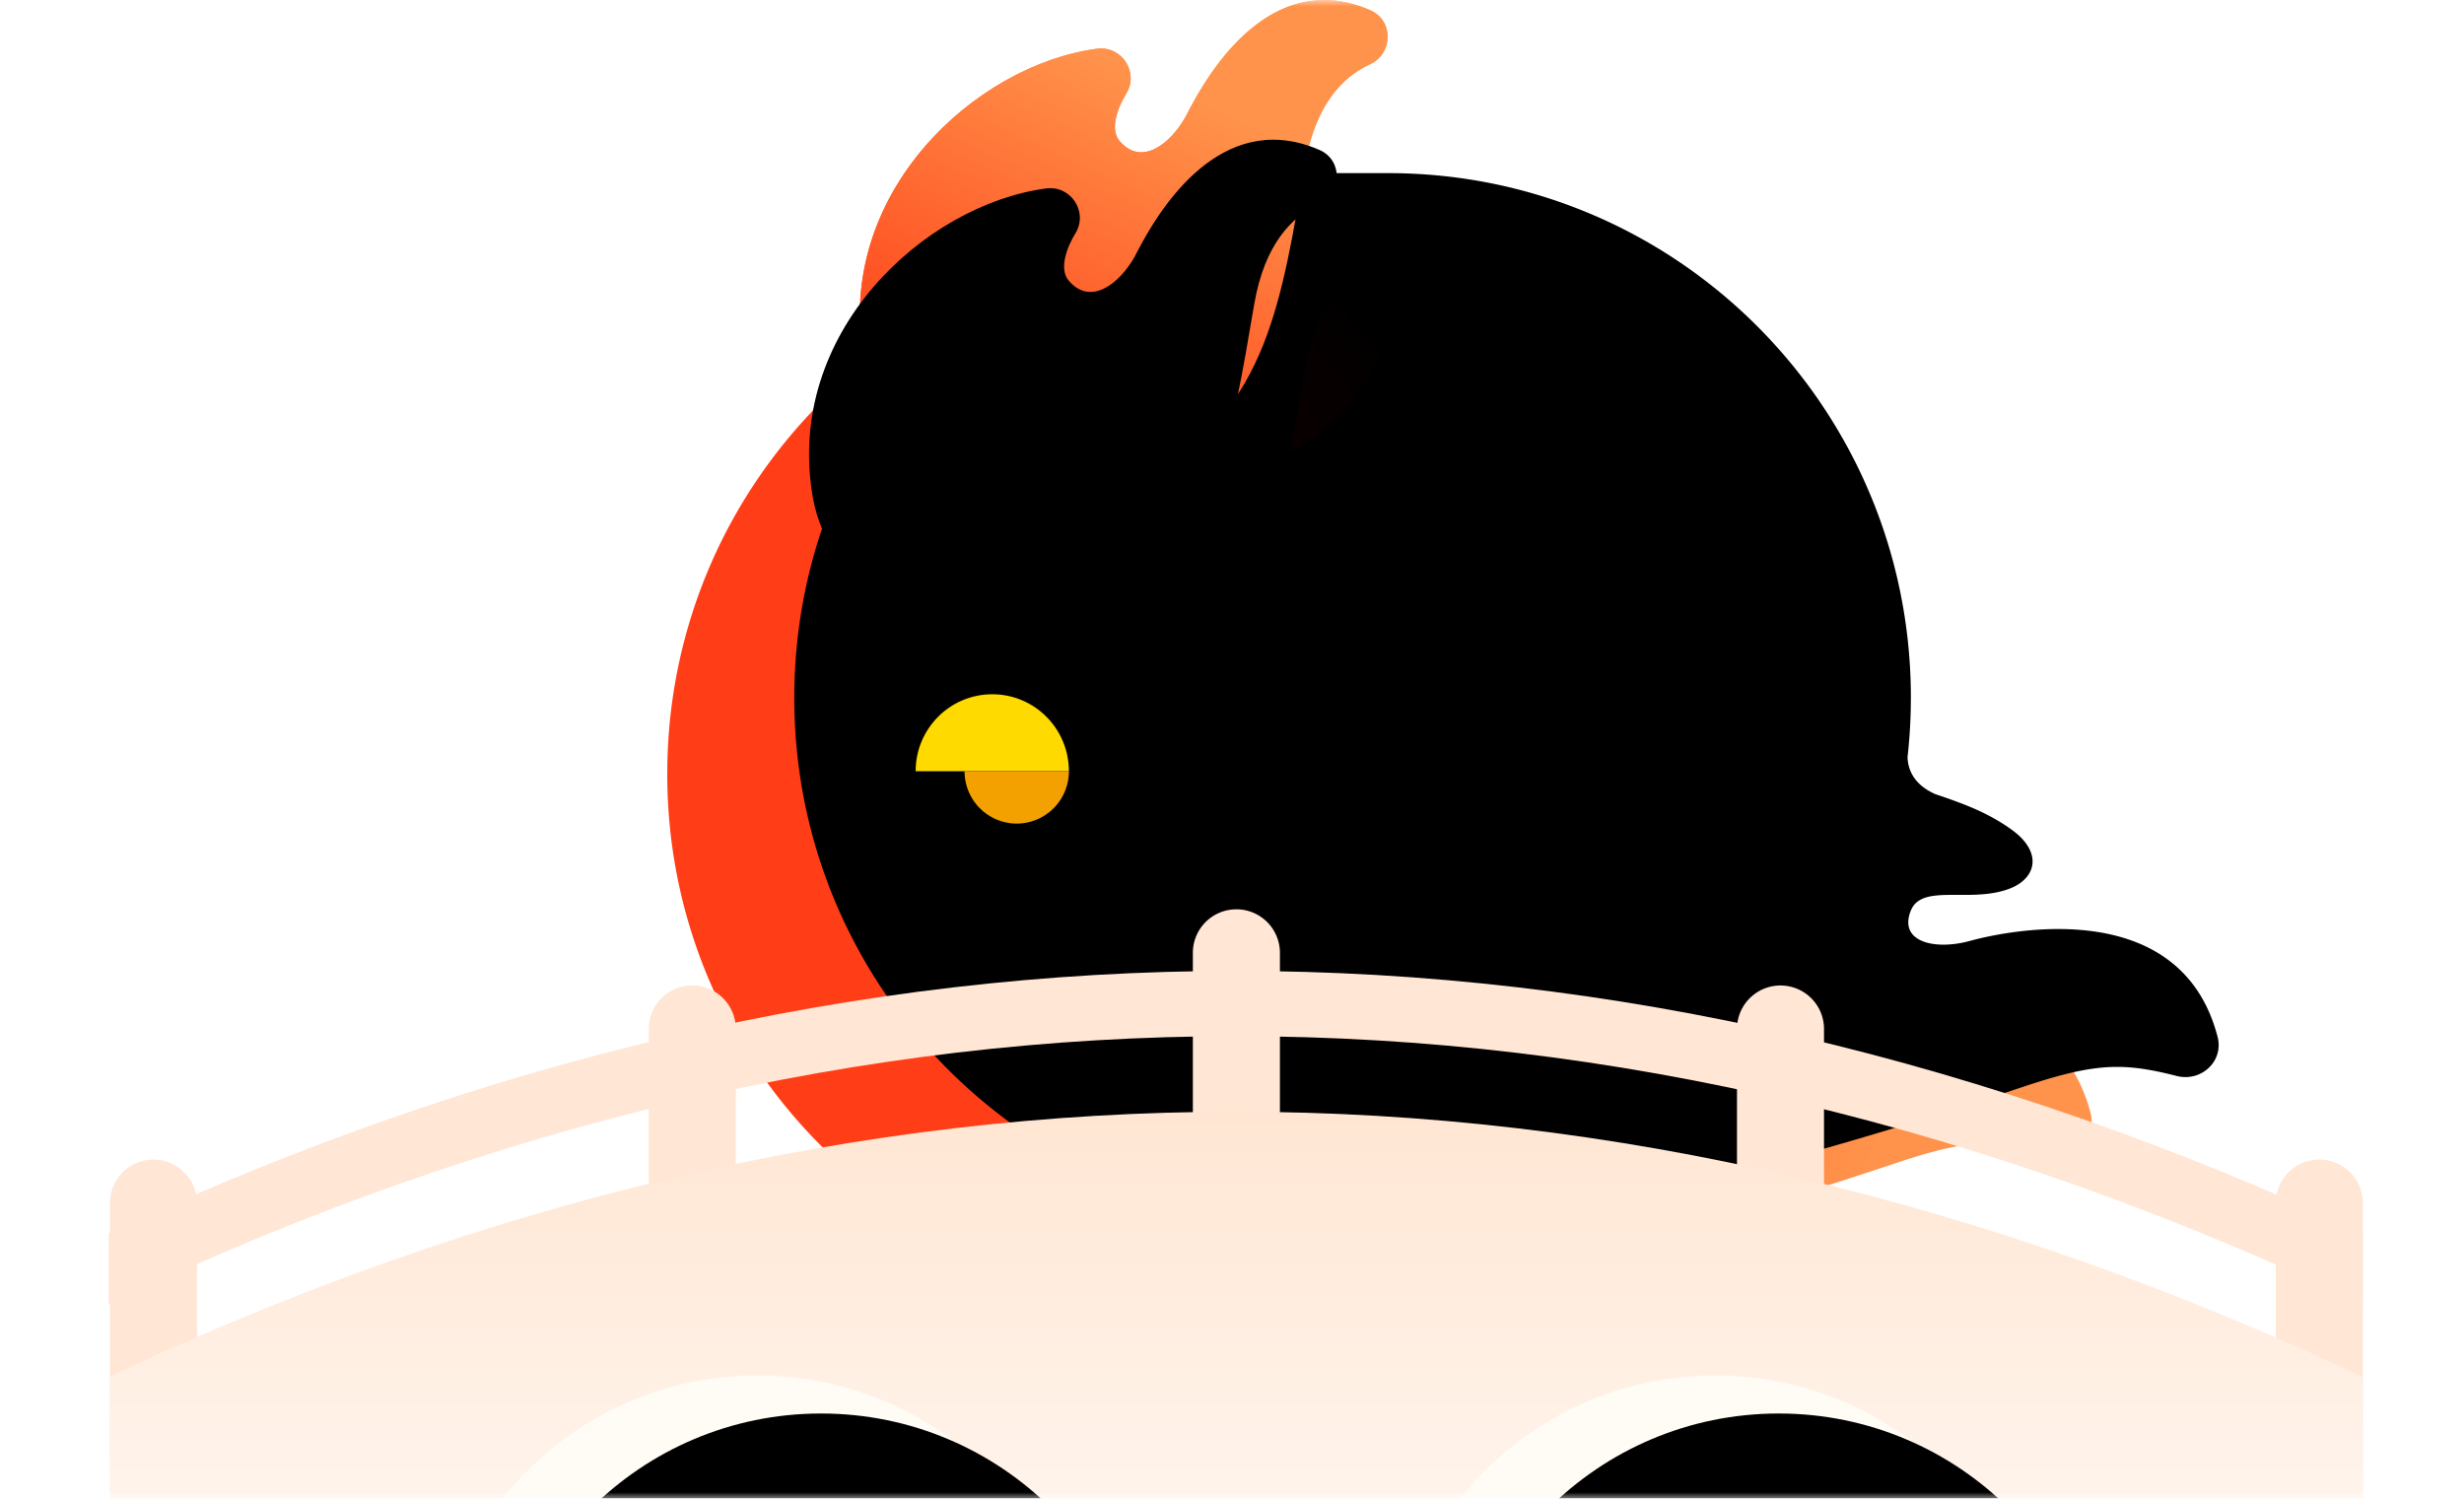 <svg width="194" height="118" viewBox="0 0 194 118" xmlns="http://www.w3.org/2000/svg" xmlns:xlink="http://www.w3.org/1999/xlink">
    <defs>
        <path id="a" d="M0 0h193.389v118H0z"/>
        <path d="M92.26 56.83h-.628l-.217-.001a35.382 35.382 0 0 0-.658.003l.115-.002-.241.005.126-.003a15.68 15.68 0 0 0-.188.005l.062-.002a13.54 13.54 0 0 0-.158.005l.096-.003a10.66 10.66 0 0 0-.514.027l.09-.006a7.434 7.434 0 0 0-.233.02l.143-.014c-.062.005-.122.011-.181.018l.038-.004a5.371 5.371 0 0 0-.418.058l.033-.006a3.655 3.655 0 0 0-.41.096 2.58 2.58 0 0 0-.314.117l.026-.012c-.05.022-.1.046-.147.071l.12-.06a2.038 2.038 0 0 0-.149.076l.029-.016a1.868 1.868 0 0 0-.124.073l.095-.057a1.81 1.81 0 0 0-.15.093l.055-.036c-.045.029-.09.06-.131.093l.076-.057c-.041.029-.08.059-.118.09l.042-.033a1.61 1.61 0 0 0-.116.1l.074-.067a1.586 1.586 0 0 0-.119.11l.045-.044c-.036.034-.07.07-.103.107l.058-.063a1.565 1.565 0 0 0-.101.114l.043-.05a1.58 1.58 0 0 0-.1.124l.057-.074a1.602 1.602 0 0 0-.096.133l.04-.059c-.032.045-.061.091-.089.14l.049-.08c-.03.045-.057.092-.083.142l-.07.153c-.768 1.886.72 2.733 2.697 2.694a8.034 8.034 0 0 0 1.956-.297l.051-.014.126-.033.075-.02.267-.068.102-.025c2.834-.685 12.874-2.562 17.302 4.104l.163.254c.322.516.61 1.081.862 1.699l.122.313c.16.424.3.871.424 1.344.016.064.03.128.042.192l.004.021a2.647 2.647 0 0 1 .038.418l-.008-.184c.005.06.008.122.008.182v.045l-.001.068-.003.058-.002.034a2.44 2.44 0 0 1-.531 1.345 2.586 2.586 0 0 1-.433.428l-.038.029a2.722 2.722 0 0 1-.614.345l-.024.01a2.313 2.313 0 0 1-.306.097 2.236 2.236 0 0 1-.095.022l-.03.006a2.344 2.344 0 0 1-.353.048 1.72 1.72 0 0 1-.133.006h-.096l-.026-.001a2.69 2.69 0 0 1-.614-.086c-1.667-.423-3.013-.677-4.385-.71l-.275-.004-.276.002c-.462.008-.932.042-1.424.103l-.297.04c-1.5.215-3.211.678-5.483 1.437l-1.201.4a420.382 420.382 0 0 1-1.107.365l-.367.12a292.624 292.624 0 0 1-2.063.67l-.425.136c-32.043 10.25-51.754 11.9-65.25 6.206l-.004-.004C10.91 73.867 0 58.87 0 41.312l.006-.683C.369 18.128 18.646 0 41.14 0h5.633c22.722 0 41.142 18.496 41.142 41.312l-.008.788a42.491 42.491 0 0 1-.176 3.115h.001c-.025.257-.051.505-.079.753.016.825.364 2.139 2.21 2.938.595.195 1.197.407 1.814.639l.087.032c.223.084.44.17.653.257.748.305 1.44.63 2.14 1.032a13.07 13.07 0 0 1 1.436.936l-.212-.156.05.035c.056.04.109.08.16.12 2.133 1.617 1.846 3.467.095 4.36l-.073.035a2.104 2.104 0 0 1-.164.075c-.06.026-.122.05-.185.075a5.954 5.954 0 0 1-.279.097l-.051.016a6.31 6.31 0 0 1-.633.163 7.613 7.613 0 0 1-.656.109 9.89 9.89 0 0 1-.685.064 13.338 13.338 0 0 1-.663.029 21.208 21.208 0 0 1-.38.005z" id="c"/>
        <path d="M36.542 0C29.95.009 26.167 8.276 25.627 9.231c-1.175 2.076-3.45 3.92-5.188 1.853-.797-.947-.088-2.699.53-3.7 1.044-1.692-.346-3.81-2.31-3.546C9.054 5.127-1.941 15.242.294 28.14c1.171 6.76 9.301 15.237 22.782 8.881 8.993-4.681 10.175-13.62 11.98-24.088.813-4.71 2.972-6.892 5.1-7.867 1.835-.84 1.889-3.45.039-4.258C38.906.246 37.697.003 36.57 0h-.03z" id="i"/>
        <path d="M36.542 0C29.95.009 26.167 8.276 25.627 9.231c-1.175 2.076-3.45 3.92-5.188 1.853-.797-.947-.088-2.699.53-3.7 1.044-1.692-.346-3.81-2.31-3.546C9.054 5.127-1.941 15.242.294 28.14c1.171 6.76 9.301 15.237 22.782 8.881 8.993-4.681 10.175-13.62 11.98-24.088.813-4.71 2.972-6.892 5.1-7.867 1.835-.84 1.889-3.45.039-4.258C38.906.246 37.697.003 36.57 0h-.03z" id="l"/>
        <path d="M51.088 36.7c14.196 0 25.704 11.508 25.704 25.704v.856H25.384v-.856c0-14.196 11.508-25.704 25.704-25.704z" id="o"/>
        <path d="M126.485 36.7c14.196 0 25.704 11.508 25.704 25.704v.856h-51.407v-.856c0-14.196 11.508-25.704 25.703-25.704z" id="q"/>
        <linearGradient x1="36.222%" y1="50%" x2="100%" y2="69.277%" id="d">
            <stop stop-color="#FF3E17" offset="0%"/>
            <stop stop-color="#FF934B" offset="83.681%"/>
            <stop stop-color="#FF934B" offset="100%"/>
        </linearGradient>
        <linearGradient x1="31.571%" y1="60.23%" x2="78.375%" y2="42.437%" id="f">
            <stop offset="0%"/>
            <stop stop-color="red" stop-opacity="0" offset="100%"/>
        </linearGradient>
        <linearGradient x1="58.156%" y1="94.639%" x2="100%" y2="5.361%" id="h">
            <stop stop-color="#FF3D15" offset="0%"/>
            <stop stop-color="#FF934B" offset="73.159%"/>
            <stop stop-color="#FF934B" offset="100%"/>
        </linearGradient>
        <linearGradient x1="58.156%" y1="94.639%" x2="100%" y2="5.361%" id="k">
            <stop stop-color="#FF3E17" offset="0%"/>
            <stop stop-color="#FF934B" offset="73.159%"/>
            <stop stop-color="#FF934B" offset="100%"/>
        </linearGradient>
        <linearGradient x1="50%" y1="0%" x2="50%" y2="114.929%" id="n">
            <stop stop-color="#FFE6D3" offset="0%"/>
            <stop stop-color="#FFF" offset="100%"/>
        </linearGradient>
        <filter x="-15.6%" y="-21.1%" width="131.2%" height="142.1%" filterUnits="objectBoundingBox" id="e">
            <feGaussianBlur stdDeviation="7" in="SourceAlpha" result="shadowBlurInner1"/>
            <feOffset dx="-10" dy="5" in="shadowBlurInner1" result="shadowOffsetInner1"/>
            <feComposite in="shadowOffsetInner1" in2="SourceAlpha" operator="arithmetic" k2="-1" k3="1" result="shadowInnerInner1"/>
            <feColorMatrix values="0 0 0 0 1 0 0 0 0 0.576 0 0 0 0 0.294 0 0 0 1 0" in="shadowInnerInner1" result="shadowMatrixInner1"/>
            <feGaussianBlur stdDeviation="7.5" in="SourceAlpha" result="shadowBlurInner2"/>
            <feOffset dx="20" dy="-11" in="shadowBlurInner2" result="shadowOffsetInner2"/>
            <feComposite in="shadowOffsetInner2" in2="SourceAlpha" operator="arithmetic" k2="-1" k3="1" result="shadowInnerInner2"/>
            <feColorMatrix values="0 0 0 0 1 0 0 0 0 0.319 0 0 0 0 0.179 0 0 0 0.748 0" in="shadowInnerInner2" result="shadowMatrixInner2"/>
            <feMerge>
                <feMergeNode in="shadowMatrixInner1"/>
                <feMergeNode in="shadowMatrixInner2"/>
            </feMerge>
        </filter>
        <filter x="-24.1%" y="-25.5%" width="148.1%" height="150.9%" filterUnits="objectBoundingBox" id="j">
            <feGaussianBlur stdDeviation="6" in="SourceAlpha" result="shadowBlurInner1"/>
            <feOffset dy="8" in="shadowBlurInner1" result="shadowOffsetInner1"/>
            <feComposite in="shadowOffsetInner1" in2="SourceAlpha" operator="arithmetic" k2="-1" k3="1" result="shadowInnerInner1"/>
            <feColorMatrix values="0 0 0 0 1 0 0 0 0 0.576 0 0 0 0 0.294 0 0 0 1 0" in="shadowInnerInner1" result="shadowMatrixInner1"/>
            <feGaussianBlur stdDeviation="4" in="SourceAlpha" result="shadowBlurInner2"/>
            <feOffset dy="8" in="shadowBlurInner2" result="shadowOffsetInner2"/>
            <feComposite in="shadowOffsetInner2" in2="SourceAlpha" operator="arithmetic" k2="-1" k3="1" result="shadowInnerInner2"/>
            <feColorMatrix values="0 0 0 0 1 0 0 0 0 1 0 0 0 0 1 0 0 0 0.099 0" in="shadowInnerInner2" result="shadowMatrixInner2"/>
            <feMerge>
                <feMergeNode in="shadowMatrixInner1"/>
                <feMergeNode in="shadowMatrixInner2"/>
            </feMerge>
        </filter>
        <filter x="-27.7%" y="-29.3%" width="155.3%" height="158.6%" filterUnits="objectBoundingBox" id="m">
            <feGaussianBlur stdDeviation="6" in="SourceAlpha" result="shadowBlurInner1"/>
            <feOffset dx="-4" dy="11" in="shadowBlurInner1" result="shadowOffsetInner1"/>
            <feComposite in="shadowOffsetInner1" in2="SourceAlpha" operator="arithmetic" k2="-1" k3="1" result="shadowInnerInner1"/>
            <feColorMatrix values="0 0 0 0 1 0 0 0 0 0.639 0 0 0 0 0.294 0 0 0 1 0" in="shadowInnerInner1"/>
        </filter>
        <filter x="-4.9%" y="-9.4%" width="109.7%" height="118.8%" filterUnits="objectBoundingBox" id="p">
            <feOffset dx="5" dy="3" in="SourceAlpha" result="shadowOffsetInner1"/>
            <feComposite in="shadowOffsetInner1" in2="SourceAlpha" operator="arithmetic" k2="-1" k3="1" result="shadowInnerInner1"/>
            <feColorMatrix values="0 0 0 0 1 0 0 0 0 0.629 0 0 0 0 0.397 0 0 0 0.22 0" in="shadowInnerInner1"/>
        </filter>
        <filter x="-4.9%" y="-9.4%" width="109.7%" height="118.8%" filterUnits="objectBoundingBox" id="r">
            <feOffset dx="5" dy="3" in="SourceAlpha" result="shadowOffsetInner1"/>
            <feComposite in="shadowOffsetInner1" in2="SourceAlpha" operator="arithmetic" k2="-1" k3="1" result="shadowInnerInner1"/>
            <feColorMatrix values="0 0 0 0 1 0 0 0 0 0.629 0 0 0 0 0.397 0 0 0 0.22 0" in="shadowInnerInner1"/>
        </filter>
    </defs>
    <g transform="translate(.611)" fill="none" fill-rule="evenodd">
        <mask id="b" fill="#fff">
            <use xlink:href="#a"/>
        </mask>
        <g mask="url(#b)">
            <path d="M80.03 112.264c-1.395 0-2.526-1.328-2.526-2.966V97.744c0-1.638 1.131-2.965 2.526-2.965 1.395 0 2.526 1.327 2.526 2.965v11.554c0 1.638-1.13 2.966-2.526 2.966" fill="#1D1D1B"/>
            <g transform="translate(51.925 19.633)">
                <mask id="g" fill="#fff">
                    <use xlink:href="#c"/>
                </mask>
                <use fill="url(#d)" xlink:href="#c"/>
                <use fill="#000" filter="url(#e)" xlink:href="#c"/>
                <path d="M59.026-2.676c-7.269.005-11.44 4.575-12.036 5.103-1.295 1.147-3.804 2.166-5.72 1.024-.879-.523-.098-1.492.584-2.045 1.15-.935-.381-2.106-2.546-1.96C28.715.158 16.59 5.75 19.055 12.88c1.291 3.737 10.256 8.423 25.121 4.91C54.093 15.2 54.934 9.528 58.501 5.085c.896-2.604 5.195-.785 7.543-1.324 2.023-.465-.951-5.545-2.991-5.991a18.746 18.746 0 0 0-3.995-.447h-.032z" fill="url(#f)" opacity=".354" mask="url(#g)"/>
            </g>
            <g transform="translate(67.086)">
                <use fill="url(#h)" xlink:href="#i"/>
                <use fill="#000" filter="url(#j)" xlink:href="#i"/>
            </g>
            <g transform="translate(67.086)">
                <use fill="url(#k)" xlink:href="#l"/>
                <use fill="#000" filter="url(#m)" xlink:href="#l"/>
            </g>
            <g>
                <path d="M73.512 50.833c0 1.127-.91 2.04-2.031 2.04a2.036 2.036 0 0 1-2.032-2.04c0-1.127.91-2.04 2.032-2.04 1.122 0 2.031.913 2.031 2.04M87.928 50.833c0 1.127-.91 2.04-2.032 2.04a2.036 2.036 0 0 1-2.032-2.04c0-1.127.91-2.04 2.032-2.04 1.123 0 2.032.913 2.032 2.04" fill="#000"/>
                <path d="M77.514 54.665c-3.332 0-6.033 2.713-6.033 6.058h12.066c0-3.345-2.701-6.058-6.033-6.058" fill="#FFDA00"/>
                <path d="M79.44 64.848a4.116 4.116 0 0 0 4.107-4.125h-8.215a4.116 4.116 0 0 0 4.107 4.125" fill="#F2A100"/>
                <path d="M107.476 112.264c-1.395 0-2.527-1.328-2.527-2.966V97.744c0-1.638 1.132-2.965 2.527-2.965 1.395 0 2.526 1.327 2.526 2.965v11.554c0 1.638-1.13 2.966-2.526 2.966" fill="#1D1D1B"/>
            </g>
        </g>
        <g mask="url(#b)">
            <path d="M185.423 102.698c-29.605-14.078-59.178-21.11-88.736-21.11-29.223 0-58.46 6.873-87.728 20.633l-1.009.477-.002-5.59c29.554-13.769 59.14-20.66 88.739-20.66 29.604 0 59.194 6.894 88.754 20.667l-.018 5.583z" fill="#FFE6D5"/>
            <path d="M11.472 91.304a3.427 3.427 0 0 1 3.427 3.427v22.705H8.045V94.731a3.427 3.427 0 0 1 3.427-3.427zm170.525 0a3.427 3.427 0 0 1 3.427 3.427v22.705h-6.854V94.731a3.427 3.427 0 0 1 3.427-3.427zM53.895 77.596a3.427 3.427 0 0 1 3.427 3.427v21.848h-6.854V81.023a3.427 3.427 0 0 1 3.427-3.427zm85.679 0a3.427 3.427 0 0 1 3.427 3.427v21.848h-6.854V81.023a3.427 3.427 0 0 1 3.427-3.427zm-42.84-5.998a3.427 3.427 0 0 1 3.428 3.427v22.277h-6.855V75.025a3.427 3.427 0 0 1 3.428-3.427z" fill="#FFE6D5"/>
            <path d="M.097 36.774C29.645 22.882 59.192 15.937 88.74 15.937c29.579 0 59.157 6.96 88.737 20.881v27.099H.124L.097 36.774z" fill="url(#n)" transform="translate(7.948 71.598)"/>
            <g transform="translate(7.948 71.598)">
                <use fill="#FFFBF5" xlink:href="#o"/>
                <use fill="#000" filter="url(#p)" xlink:href="#o"/>
            </g>
            <g transform="translate(7.948 71.598)">
                <use fill="#FFFBF5" xlink:href="#q"/>
                <use fill="#000" filter="url(#r)" xlink:href="#q"/>
            </g>
        </g>
    </g>
</svg>
